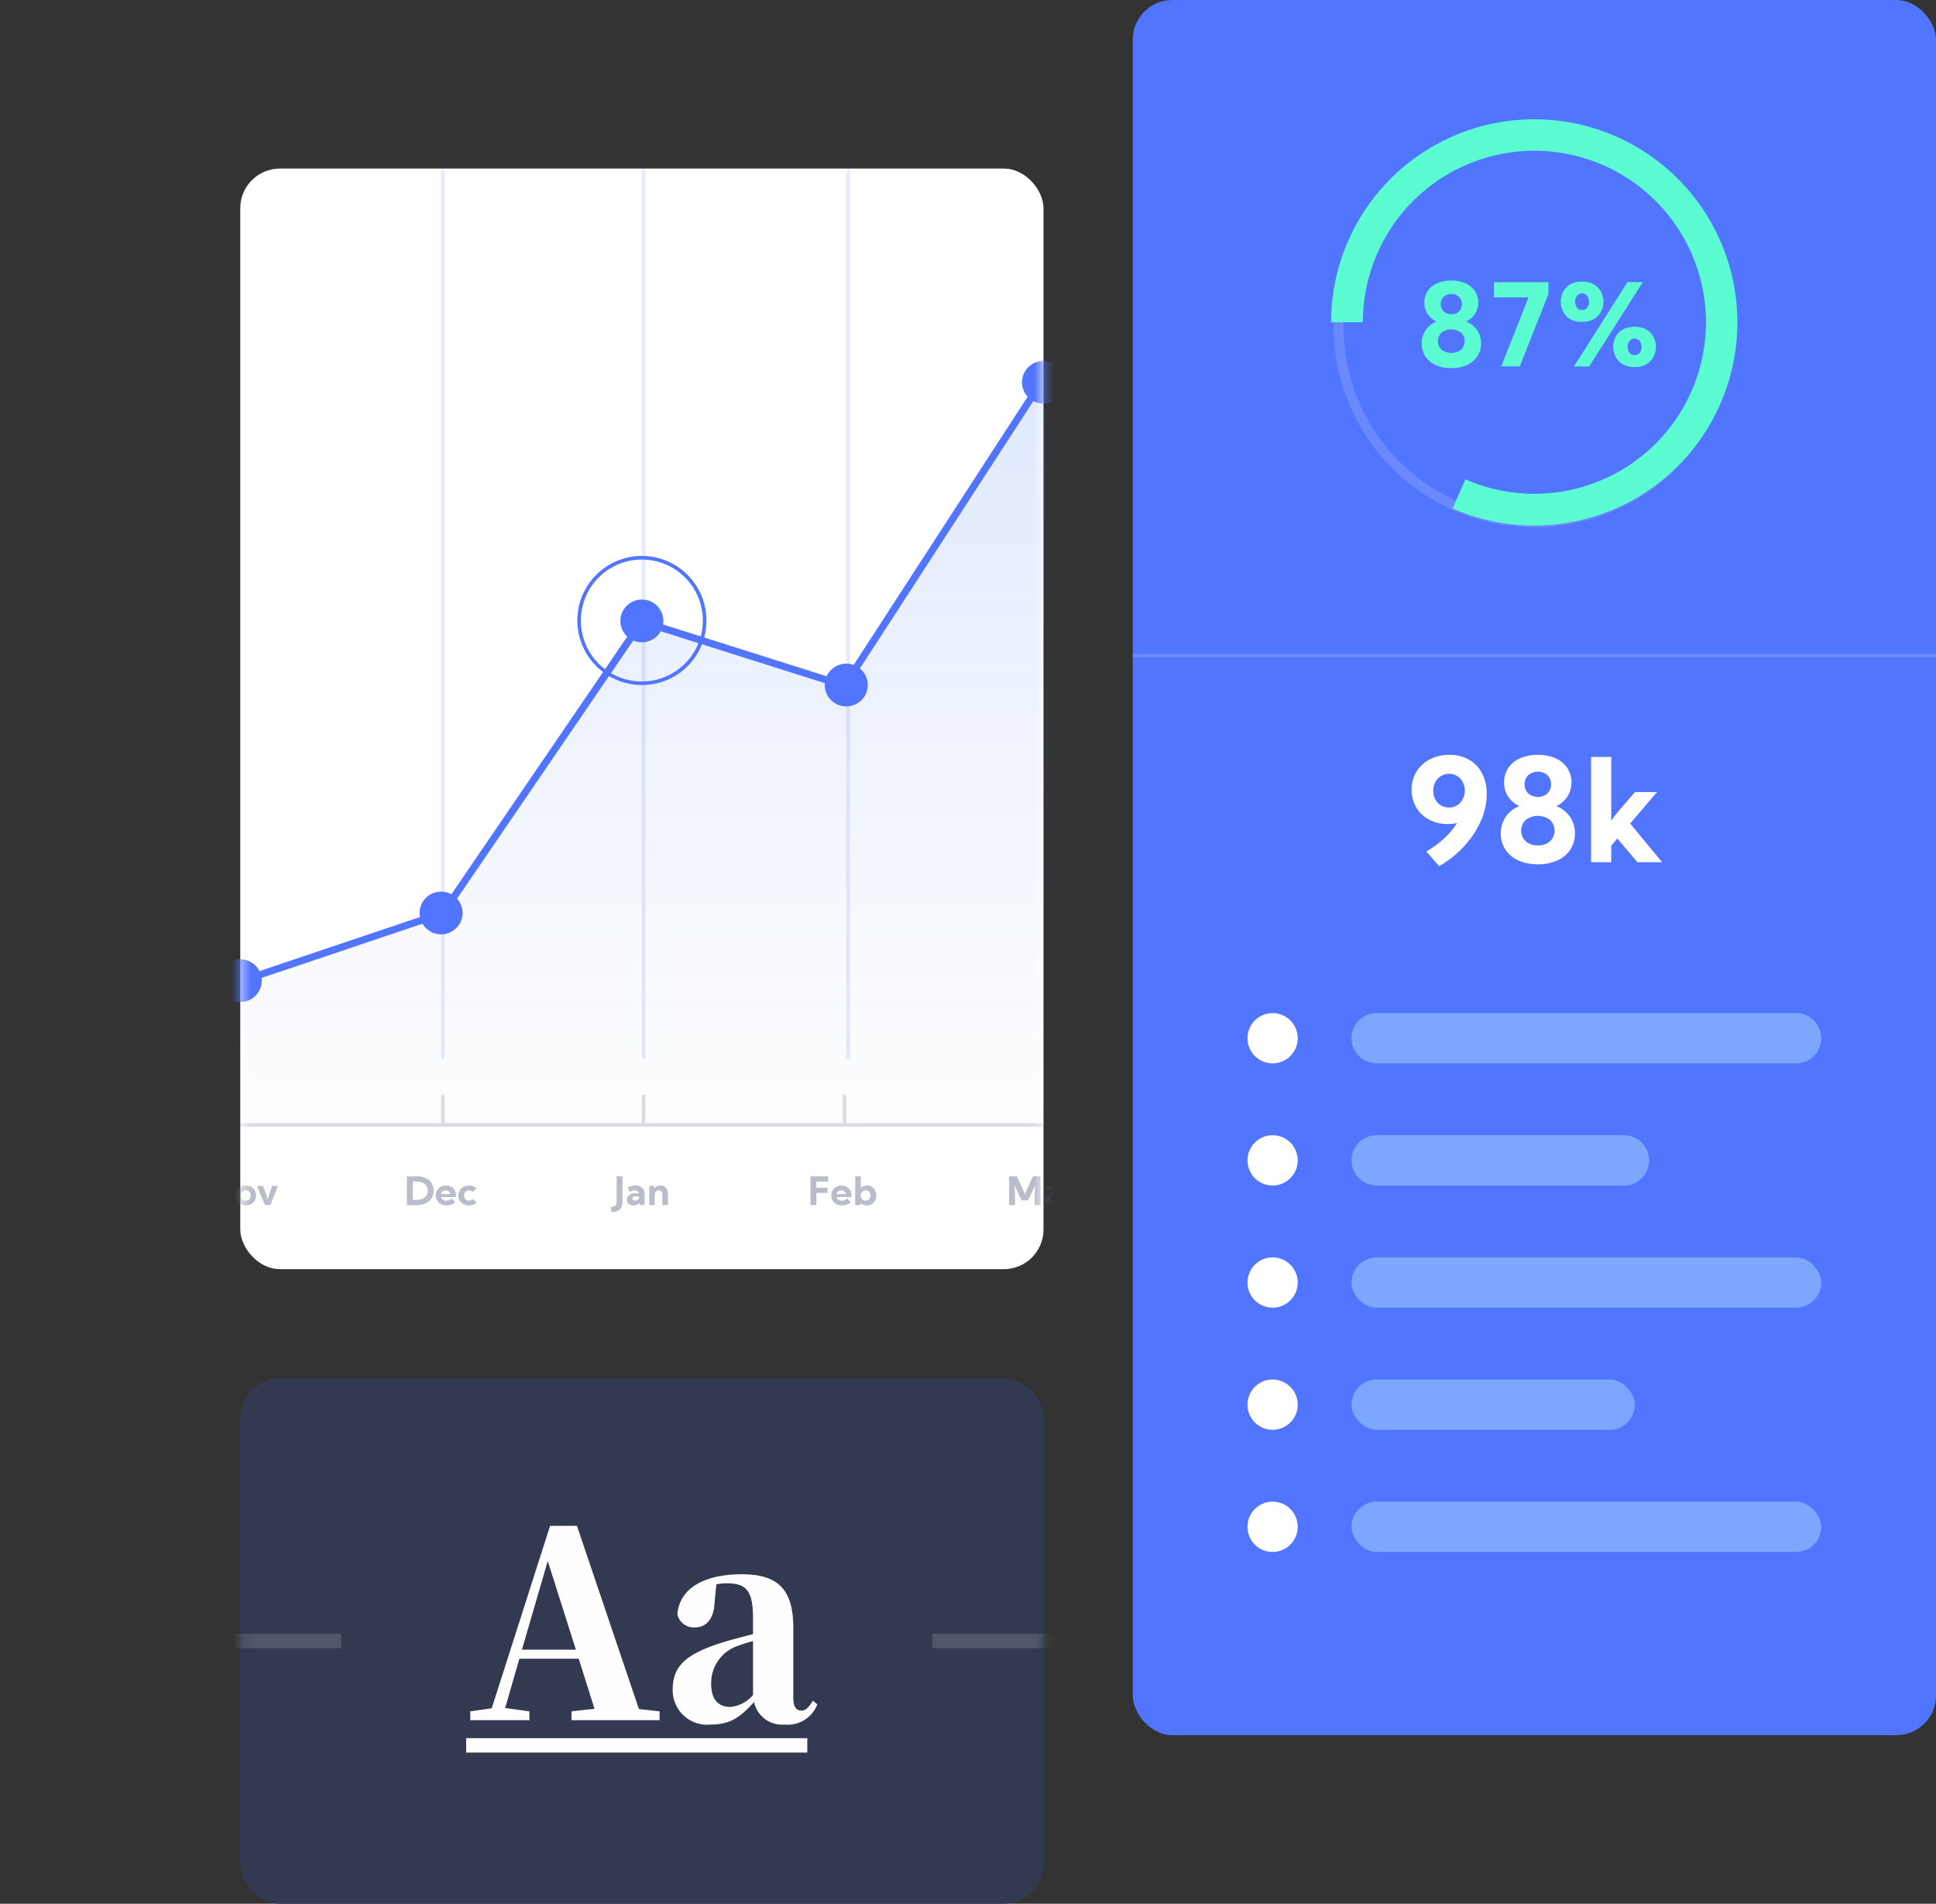 <svg id="Calque_1" data-name="Calque 1" xmlns="http://www.w3.org/2000/svg" xmlns:xlink="http://www.w3.org/1999/xlink" viewBox="0 0 195.228 192"><rect x="0" y="0" width="195.228" height="192" fill="#333333" stroke="none"/><defs><style>.cls-1,.cls-14,.cls-18{fill:#fff;}.cls-2{mask:url(#mask);}.cls-11,.cls-17,.cls-18,.cls-3,.cls-6,.cls-7{fill-rule:evenodd;}.cls-3{fill:url(#Dégradé_sans_nom);}.cls-4,.cls-5,.cls-6{fill:#5175ff;}.cls-14,.cls-15,.cls-5,.cls-7,.cls-8{isolation:isolate;}.cls-5{opacity:0.152;}.cls-7,.cls-8{fill:#747b95;}.cls-7{opacity:0.5;}.cls-8{opacity:0.25;}.cls-9{fill:#333950;}.cls-10{mask:url(#mask-2);}.cls-11,.cls-12{fill:#fefefe;}.cls-13,.cls-14{opacity:0.15;}.cls-15{fill:none;stroke:#fff;stroke-linejoin:round;opacity:0.146;}.cls-16,.cls-17{fill:#5cfcd3;}.cls-19{fill:#7da7ff;}</style><mask id="mask" x="10.795" y="17" width="101.907" height="111" maskUnits="userSpaceOnUse"><g transform="translate(24.228)"><g id="mask0_0_136" data-name="mask0 0 136"><rect class="cls-1" y="17" width="81" height="111" rx="4"/></g></g></mask><linearGradient id="Dégradé_sans_nom" x1="37.398" y1="240.759" x2="37.398" y2="154.369" gradientTransform="matrix(1, 0, 0, -1, 0, 268)" gradientUnits="userSpaceOnUse"><stop offset="0" stop-color="#024aff" stop-opacity="0.148"/><stop offset="1" stop-color="#3b77cf" stop-opacity="0.01"/></linearGradient><mask id="mask-2" x="0" y="139" width="128.419" height="53" maskUnits="userSpaceOnUse"><g transform="translate(24.228)"><g id="mask1_0_136" data-name="mask1 0 136"><rect class="cls-1" y="139" width="81" height="53" rx="4"/></g></g></mask></defs><rect class="cls-1" x="24.228" y="17" width="81" height="111" rx="4"/><g class="cls-2"><path class="cls-3" d="M-13.317,103.461,20.431,92.087,40.5,62.683l20.431,6.469L88.113,27.241v86.39l-101.43-.359Z" transform="translate(24.228)"/><path class="cls-4" d="M88.474,26.02V113.631h-.723v-85.17L61.085,69.578,40.647,63.107,20.662,92.388-13.2,103.801l-.232-.681L20.2,91.785,40.352,62.259l20.424,6.467Z" transform="translate(24.228)"/><rect class="cls-5" x="64.728" y="17" width="0.362" height="89.806"/><rect class="cls-5" x="44.478" y="17" width="0.362" height="89.806"/><rect class="cls-5" x="85.339" y="17" width="0.362" height="89.806"/><ellipse class="cls-4" cx="64.728" cy="62.621" rx="2.17" ry="2.155"/><path class="cls-6" d="M47.009,62.621A6.509,6.509,0,1,0,40.5,69.087,6.487,6.487,0,0,0,47.009,62.621Zm-12.656,0A6.147,6.147,0,1,1,40.5,68.728,6.127,6.127,0,0,1,34.353,62.621Z" transform="translate(24.228)"/><ellipse class="cls-4" cx="44.478" cy="92.078" rx="2.17" ry="2.155"/><ellipse class="cls-4" cx="85.339" cy="69.088" rx="2.17" ry="2.155"/><ellipse class="cls-4" cx="105.228" cy="38.553" rx="2.17" ry="2.155"/><ellipse class="cls-4" cx="24.228" cy="98.903" rx="2.17" ry="2.155"/><path class="cls-7" d="M38.274,121.981a1.246,1.246,0,0,1-.856.247l-.039-.501q.573,0,.573-.485V118.64h.594v2.566A.996.996,0,0,1,38.274,121.981Zm1.728-.474a.872.872,0,0,1-.343.065.72.72,0,0,1-.483-.158.511.511,0,0,1-.187-.411.569.569,0,0,1,.112-.345.755.755,0,0,1,.308-.241,1.065,1.065,0,0,1,.449-.089,1.421,1.421,0,0,1,.168.01c.059.006.118.014.178.025q-.064-.315-.46-.315a.792.792,0,0,0-.472.176l-.192-.469a2.011,2.011,0,0,1,.398-.143,1.615,1.615,0,0,1,.373-.046,1.066,1.066,0,0,1,.488.105.773.773,0,0,1,.322.297.863.863,0,0,1,.115.451v1.115h-.47l-.037-.207A.781.781,0,0,1,40.003,121.507Zm-.182-.417a.311.311,0,0,1-.197-.059.188.188,0,0,1-.075-.155.182.182,0,0,1,.092-.164.48.48,0,0,1,.257-.058,1.002,1.002,0,0,1,.162.013,1.123,1.123,0,0,1,.154.037v.039a.318.318,0,0,1-.114.247A.408.408,0,0,1,39.821,121.09Zm1.979-.534v.978h-.559v-1.93H41.73l.023.236a.783.783,0,0,1,.275-.203.866.866,0,0,1,.352-.071.694.694,0,0,1,.542.223.889.889,0,0,1,.202.62v1.125h-.561v-1.017q0-.47-.353-.469a.373.373,0,0,0-.296.133A.561.561,0,0,0,41.8,120.556Z" transform="translate(24.228)"/><path class="cls-7" d="M17.723,121.538a2.023,2.023,0,0,0,1.319-.38,1.47,1.47,0,0,0,0-2.137,2.029,2.029,0,0,0-1.319-.377h-.917v2.894Zm.014-.521h-.336v-1.853h.336a1.348,1.348,0,0,1,.863.242.822.822,0,0,1,.3.681.836.836,0,0,1-.3.686A1.342,1.342,0,0,1,17.737,121.017Zm3.497.49a1.47,1.47,0,0,1-.422.065,1.198,1.198,0,0,1-.569-.13.992.992,0,0,1-.026-1.746,1.057,1.057,0,0,1,.527-.13,1.041,1.041,0,0,1,.521.129.959.959,0,0,1,.36.355,1.007,1.007,0,0,1,.132.517v.168H20.242a.508.508,0,0,0,.193.261.559.559,0,0,0,.329.1.766.766,0,0,0,.335-.065.972.972,0,0,0,.242-.167l.338.402A1.373,1.373,0,0,1,21.234,121.507Zm-.051-1.081h-.952a.495.495,0,0,1,.172-.272.481.481,0,0,1,.31-.106.463.463,0,0,1,.303.104A.496.496,0,0,1,21.182,120.426Zm2.308,1.071a1.195,1.195,0,0,1-.428.075,1.14,1.14,0,0,1-.551-.13.995.995,0,0,1-.382-.357,1.022,1.022,0,0,1,0-1.032.995.995,0,0,1,.382-.357,1.14,1.14,0,0,1,.551-.13,1.195,1.195,0,0,1,.428.075,1.001,1.001,0,0,1,.339.21l-.394.369a.455.455,0,0,0-.373-.172.465.465,0,0,0-.353.149.565.565,0,0,0,0,.744.462.462,0,0,0,.353.149.455.455,0,0,0,.373-.172l.394.369A1.001,1.001,0,0,1,23.491,121.497Z" transform="translate(24.228)"/><path class="cls-7" d="M-2.949,119.585v1.949H-3.532V118.64h.591l1.496,1.945V118.64h.594v2.894h-.6Zm4.036,1.857a1.07,1.07,0,0,1-.532.13,1.076,1.076,0,0,1-.533-.13.974.974,0,0,1-.369-.357,1.054,1.054,0,0,1,0-1.032.974.974,0,0,1,.369-.357,1.076,1.076,0,0,1,.533-.13,1.07,1.07,0,0,1,.532.13.975.975,0,0,1,.368.357,1.054,1.054,0,0,1,0,1.032A.975.975,0,0,1,1.087,121.442Zm-.532-.352a.465.465,0,0,1-.353-.149.565.565,0,0,1,0-.744.465.465,0,0,1,.353-.149.465.465,0,0,1,.353.149.565.565,0,0,1,0,.744A.465.465,0,0,1,.554,121.09Zm2.661-1.486h.589l-.767,1.93H2.493l-.806-1.93h.608l.351.94a1.984,1.984,0,0,1,.061.214q.034.141.053.255h.008c.015-.076.035-.16.059-.253s.045-.165.063-.216Z" transform="translate(24.228)"/><path class="cls-7" d="M58.092,121.534v-1.227h1.123v-.521H58.092v-.625h1.2v-.521H57.498v2.894Zm2.607.038a1.47,1.47,0,0,0,.422-.065,1.373,1.373,0,0,0,.446-.241l-.338-.402a.972.972,0,0,1-.242.167.766.766,0,0,1-.335.065.553.553,0,0,1-.329-.101.502.502,0,0,1-.193-.26h1.515v-.168a1.007,1.007,0,0,0-.132-.517.959.959,0,0,0-.36-.355,1.041,1.041,0,0,0-.521-.129,1.057,1.057,0,0,0-.527.13.971.971,0,0,0-.366.355.992.992,0,0,0,.392,1.391A1.198,1.198,0,0,0,60.699,121.572Zm-.581-1.146h.952a.496.496,0,0,0-.167-.274.463.463,0,0,0-.303-.104.476.476,0,0,0-.31.106A.495.495,0,0,0,60.118,120.426Zm3.075,1.146a.916.916,0,0,0,.487-.13.925.925,0,0,0,.336-.357,1.149,1.149,0,0,0,0-1.032.925.925,0,0,0-.336-.357.916.916,0,0,0-.487-.13.925.925,0,0,0-.34.061.907.907,0,0,0-.28.168V118.64h-.559v2.894h.528l.014-.209a.862.862,0,0,0,.285.183A.948.948,0,0,0,63.192,121.572Zm-.48-.631a.494.494,0,0,0,.707,0,.565.565,0,0,0,0-.744.494.494,0,0,0-.707,0,.565.565,0,0,0,0,.744Z" transform="translate(24.228)"/><path class="cls-7" d="M78.126,120.754c.004.231.005.49.005.78h-.594V118.64h.773l.641,1.364c.03.074.059.149.088.225s.058.15.085.226c.027-.078.056-.156.086-.233s.062-.15.094-.218l.639-1.364h.758v2.894h-.594q0-.53.009-1.032c.007-.336.02-.673.041-1.01-.034.089-.069.177-.106.265s-.075.173-.115.258l-.492,1.046h-.652l-.49-1.042c-.04-.098-.079-.194-.116-.288s-.075-.19-.111-.285c.014.224.026.44.034.649S78.123,120.524,78.126,120.754Zm4.031.753a.877.877,0,0,1-.343.065.72.72,0,0,1-.483-.158.511.511,0,0,1-.187-.411.571.571,0,0,1,.111-.345.758.758,0,0,1,.308-.241,1.068,1.068,0,0,1,.449-.089,1.424,1.424,0,0,1,.168.01c.059.006.118.014.178.025q-.065-.315-.461-.315a.794.794,0,0,0-.472.176l-.192-.469a2.011,2.011,0,0,1,.398-.143,1.617,1.617,0,0,1,.373-.046,1.068,1.068,0,0,1,.489.105.775.775,0,0,1,.321.297.867.867,0,0,1,.115.451v1.115h-.47l-.037-.207A.787.787,0,0,1,82.157,121.507Zm-.182-.417a.31.31,0,0,1-.197-.059.187.187,0,0,1-.075-.155.183.183,0,0,1,.092-.164.483.483,0,0,1,.258-.058,1.001,1.001,0,0,1,.162.013,1.12,1.12,0,0,1,.154.037v.039a.32.32,0,0,1-.113.247A.41.41,0,0,1,81.975,121.09Zm1.979-.407v.851h-.559v-1.93h.489l.027.276a.669.669,0,0,1,.583-.314.962.962,0,0,1,.26.038l-.077.481a.698.698,0,0,0-.222-.037.45.45,0,0,0-.363.165A.714.714,0,0,0,83.954,120.683Z" transform="translate(24.228)"/><rect class="cls-8" x="24.228" y="113.272" width="81" height="0.359"/><rect class="cls-8" x="64.728" y="110.398" width="0.362" height="2.874"/><rect class="cls-8" x="44.478" y="110.398" width="0.362" height="2.874"/><rect class="cls-8" x="84.978" y="110.398" width="0.362" height="2.874"/></g><rect class="cls-9" x="24.228" y="139" width="81" height="53" rx="4"/><g class="cls-10"><path class="cls-11" d="M29.16,172.598v.888H23.198v-.888l2.161-.314,5.884-18.4h2.708l6.249,18.478,2.083.236v.888H33.404v-.888l2.317-.262-1.588-5.044H28.145l-1.432,4.966Zm-.755-6.221h5.441l-2.838-8.939Zm26.478,7.554a3.193,3.193,0,0,0,3.307-2.039l-.443-.366c-.495.784-.781.993-1.172.993-.495,0-.807-.34-.807-1.333v-7.031c0-3.789-1.484-5.384-5.181-5.384-4.035,0-6.301,1.568-6.509,4.025a1.69,1.69,0,0,0,1.796,1.333c.989,0,1.875-.705,1.953-2.483l.182-1.855a5.294,5.294,0,0,1,1.093-.105c1.979,0,2.604.81,2.604,3.528v1.595h0c-.911.235-1.822.47-2.551.679-4.192,1.229-5.546,2.51-5.546,4.888a3.469,3.469,0,0,0,3.801,3.555c2.083,0,3.072-.811,4.4-2.274A2.888,2.888,0,0,0,54.883,173.931Zm-7.394-4.078c0,1.568.729,2.3,1.953,2.3a3.434,3.434,0,0,0,2.265-1.202v-5.436a12.064,12.064,0,0,0-1.432.444A3.954,3.954,0,0,0,47.489,169.853Z" transform="translate(24.228)"/><path class="cls-12" d="M22.781,175.301v1.452H57.182v-1.452Z" transform="translate(24.228)"/><g class="cls-13"><path class="cls-12" d="M-24.228,164.774v1.452h34.4v-1.452Z" transform="translate(24.228)"/></g><g class="cls-13"><path class="cls-12" d="M69.79,164.774v1.452H104.191v-1.452Z" transform="translate(24.228)"/></g></g><rect class="cls-4" x="114.228" width="81" height="175" rx="4"/><rect class="cls-14" x="114.228" y="65.942" width="81" height="0.362"/><path class="cls-15" d="M150.25,32.971a19.75,19.75,0,1,1-19.75-19.79A19.77,19.77,0,0,1,150.25,32.971Z" transform="translate(24.228)"/><path class="cls-16" d="M122.254,51.274l1.29-2.932A17.3,17.3,0,1,0,113.203,32.5H110a20.485,20.485,0,1,1,12.254,18.774Z" transform="translate(24.228)"/><path class="cls-17" d="M122.127,37.126a3.703,3.703,0,0,0,1.57-.311,2.482,2.482,0,0,0,1.048-.872,2.279,2.279,0,0,0,.376-1.302,2.305,2.305,0,0,0-.398-1.345,2.458,2.458,0,0,0-1.105-.869,2.197,2.197,0,0,0,.896-.77,2.17,2.17,0,0,0-.014-2.307,2.228,2.228,0,0,0-.95-.778,3.407,3.407,0,0,0-1.423-.277,3.448,3.448,0,0,0-1.433.277,2.228,2.228,0,0,0-.952.778,2.036,2.036,0,0,0-.339,1.169,2.012,2.012,0,0,0,.325,1.141,2.2,2.2,0,0,0,.901.767,2.462,2.462,0,0,0-1.099.869,2.305,2.305,0,0,0-.398,1.345,2.279,2.279,0,0,0,.376,1.302,2.482,2.482,0,0,0,1.048.872A3.704,3.704,0,0,0,122.127,37.126Zm0-5.435a1.082,1.082,0,0,1-.777-.28,1.071,1.071,0,0,1,0-1.48,1.218,1.218,0,0,1,1.548,0,1.073,1.073,0,0,1,0,1.48A1.077,1.077,0,0,1,122.127,31.692Zm-.981,3.578a1.628,1.628,0,0,0,1.961,0,1.189,1.189,0,0,0,0-1.724,1.64,1.64,0,0,0-1.961,0,1.189,1.189,0,0,0,0,1.724Zm7.879,1.687,2.888-7.292v-1.2h-5.492v1.528h3.486l-2.746,6.963Zm7.295-4.685a2.413,2.413,0,0,1-1.012.19,2.21,2.21,0,0,1-1.268-.323,1.857,1.857,0,0,1-.678-.793,2.119,2.119,0,0,1,0-1.823,1.858,1.858,0,0,1,.678-.793,2.21,2.21,0,0,1,1.268-.323,2.415,2.415,0,0,1,1.012.19,1.869,1.869,0,0,1,.666.492,1.933,1.933,0,0,1,.368.657,2.142,2.142,0,0,1,0,1.373,1.929,1.929,0,0,1-.368.659A1.869,1.869,0,0,1,136.32,32.272Zm-.294,4.69,5.407-8.509H139.89l-5.401,8.509Zm-1.232-5.933a.612.612,0,0,0,.514.243.618.618,0,0,0,.52-.243,1.043,1.043,0,0,0,0-1.189.618.618,0,0,0-.52-.243.612.612,0,0,0-.514.243,1.043,1.043,0,0,0,0,1.189Zm5.808,5.984a2.215,2.215,0,0,0,1.269-.323,1.893,1.893,0,0,0,.681-.792,2.102,2.102,0,0,0,.096-1.594,1.963,1.963,0,0,0-.368-.66,1.854,1.854,0,0,0-.666-.495,2.793,2.793,0,0,0-2.023,0,1.838,1.838,0,0,0-.664.495,1.987,1.987,0,0,0-.364.66,2.219,2.219,0,0,0-.113.682,2.253,2.253,0,0,0,.206.911,1.857,1.857,0,0,0,.678.792A2.21,2.21,0,0,0,140.602,37.013Zm-.517-1.429a.679.679,0,0,0,1.037,0,.939.939,0,0,0,.187-.592.96.96,0,0,0-.187-.6.674.674,0,0,0-1.037,0,.97.97,0,0,0-.183.6A.949.949,0,0,0,140.085,35.584Z" transform="translate(24.228)"/><path class="cls-18" d="M123.425,85.336a10.442,10.442,0,0,1-2.525,2.017l-1.299-1.479a10.283,10.283,0,0,0,1.808-1.323,7.204,7.204,0,0,0,1.292-1.55,3.524,3.524,0,0,1-.427.078,4.154,4.154,0,0,1-.505.028,3.909,3.909,0,0,1-1.886-.446,3.338,3.338,0,0,1-1.296-1.224,3.632,3.632,0,0,1,.022-3.609,3.44,3.44,0,0,1,1.349-1.246,4.133,4.133,0,0,1,1.959-.453,3.921,3.921,0,0,1,1.996.492,3.363,3.363,0,0,1,1.317,1.383,4.442,4.442,0,0,1,.466,2.088,6.667,6.667,0,0,1-.597,2.707A9.369,9.369,0,0,1,123.425,85.336Zm-2.673-4.373a1.482,1.482,0,0,0,1.13.474,1.514,1.514,0,0,0,1.148-.481,1.866,1.866,0,0,0,.007-2.434,1.585,1.585,0,0,0-2.278.004,1.731,1.731,0,0,0-.452,1.228A1.701,1.701,0,0,0,120.752,80.963Zm10.1,6.206a4.629,4.629,0,0,0,1.963-.389,3.106,3.106,0,0,0,1.31-1.09,3.069,3.069,0,0,0-.028-3.308,3.068,3.068,0,0,0-1.381-1.086,2.747,2.747,0,0,0,1.12-.962,2.713,2.713,0,0,0-.018-2.884,2.782,2.782,0,0,0-1.186-.973,4.268,4.268,0,0,0-1.78-.347,4.311,4.311,0,0,0-1.791.347,2.782,2.782,0,0,0-1.19.973,2.548,2.548,0,0,0-.423,1.461,2.517,2.517,0,0,0,.406,1.426,2.741,2.741,0,0,0,1.126.959,3.075,3.075,0,0,0-1.374,1.086,3.075,3.075,0,0,0-.028,3.308,3.106,3.106,0,0,0,1.31,1.09A4.634,4.634,0,0,0,130.852,87.169Zm-.971-7.144a1.511,1.511,0,0,0,1.935,0,1.339,1.339,0,0,0,0-1.851,1.523,1.523,0,0,0-1.935,0,1.339,1.339,0,0,0,0,1.851Zm.971,5.233a1.78,1.78,0,0,1-1.226-.41,1.487,1.487,0,0,1,0-2.155,2.049,2.049,0,0,1,2.451,0,1.485,1.485,0,0,1,0,2.155A1.778,1.778,0,0,1,130.852,85.258Zm7.401.028v1.67h-2.034V76.342h2.034v6.44a7.194,7.194,0,0,1,.467-.647q.254-.315.557-.669l1.371-1.585h2.224l-2.712,3.177,3.221,3.899h-2.493l-2.02-2.392Z" transform="translate(24.228)"/><path class="cls-1" d="M104.102,102.174h0a2.531,2.531,0,0,1,2.531,2.531v.01a2.531,2.531,0,0,1-2.531,2.531h0a2.531,2.531,0,0,1-2.531-2.531v-.01A2.531,2.531,0,0,1,104.102,102.174Z" transform="translate(24.228)"/><path class="cls-19" d="M114.594,102.174h42.298a2.536,2.536,0,0,1,2.536,2.536h0a2.536,2.536,0,0,1-2.536,2.536H114.594a2.536,2.536,0,0,1-2.536-2.536h0A2.536,2.536,0,0,1,114.594,102.174Z" transform="translate(24.228)"/><path class="cls-1" d="M104.102,114.493h0a2.531,2.531,0,0,1,2.531,2.531v.01a2.531,2.531,0,0,1-2.531,2.531h0a2.531,2.531,0,0,1-2.531-2.531v-.01A2.531,2.531,0,0,1,104.102,114.493Z" transform="translate(24.228)"/><path class="cls-19" d="M114.594,114.493h24.941a2.536,2.536,0,0,1,2.536,2.536h0a2.536,2.536,0,0,1-2.536,2.536h-24.941a2.536,2.536,0,0,1-2.536-2.536h0A2.536,2.536,0,0,1,114.594,114.493Z" transform="translate(24.228)"/><path class="cls-1" d="M104.102,126.812h0a2.531,2.531,0,0,1,2.531,2.531v.01a2.531,2.531,0,0,1-2.531,2.531h0a2.531,2.531,0,0,1-2.531-2.531v-.01A2.531,2.531,0,0,1,104.102,126.812Z" transform="translate(24.228)"/><rect class="cls-19" x="136.286" y="126.812" width="47.37" height="5.072" rx="2.536"/><path class="cls-1" d="M104.102,139.13h0a2.531,2.531,0,0,1,2.531,2.531v.01a2.531,2.531,0,0,1-2.531,2.531h0a2.531,2.531,0,0,1-2.531-2.531v-.01A2.531,2.531,0,0,1,104.102,139.13Z" transform="translate(24.228)"/><rect class="cls-19" x="136.286" y="139.13" width="28.567" height="5.072" rx="2.536"/><path class="cls-1" d="M104.102,151.449h0a2.531,2.531,0,0,1,2.531,2.531v.01a2.531,2.531,0,0,1-2.531,2.531h0a2.531,2.531,0,0,1-2.531-2.531v-.01A2.531,2.531,0,0,1,104.102,151.449Z" transform="translate(24.228)"/><rect class="cls-19" x="136.286" y="151.449" width="47.37" height="5.072" rx="2.536"/></svg>